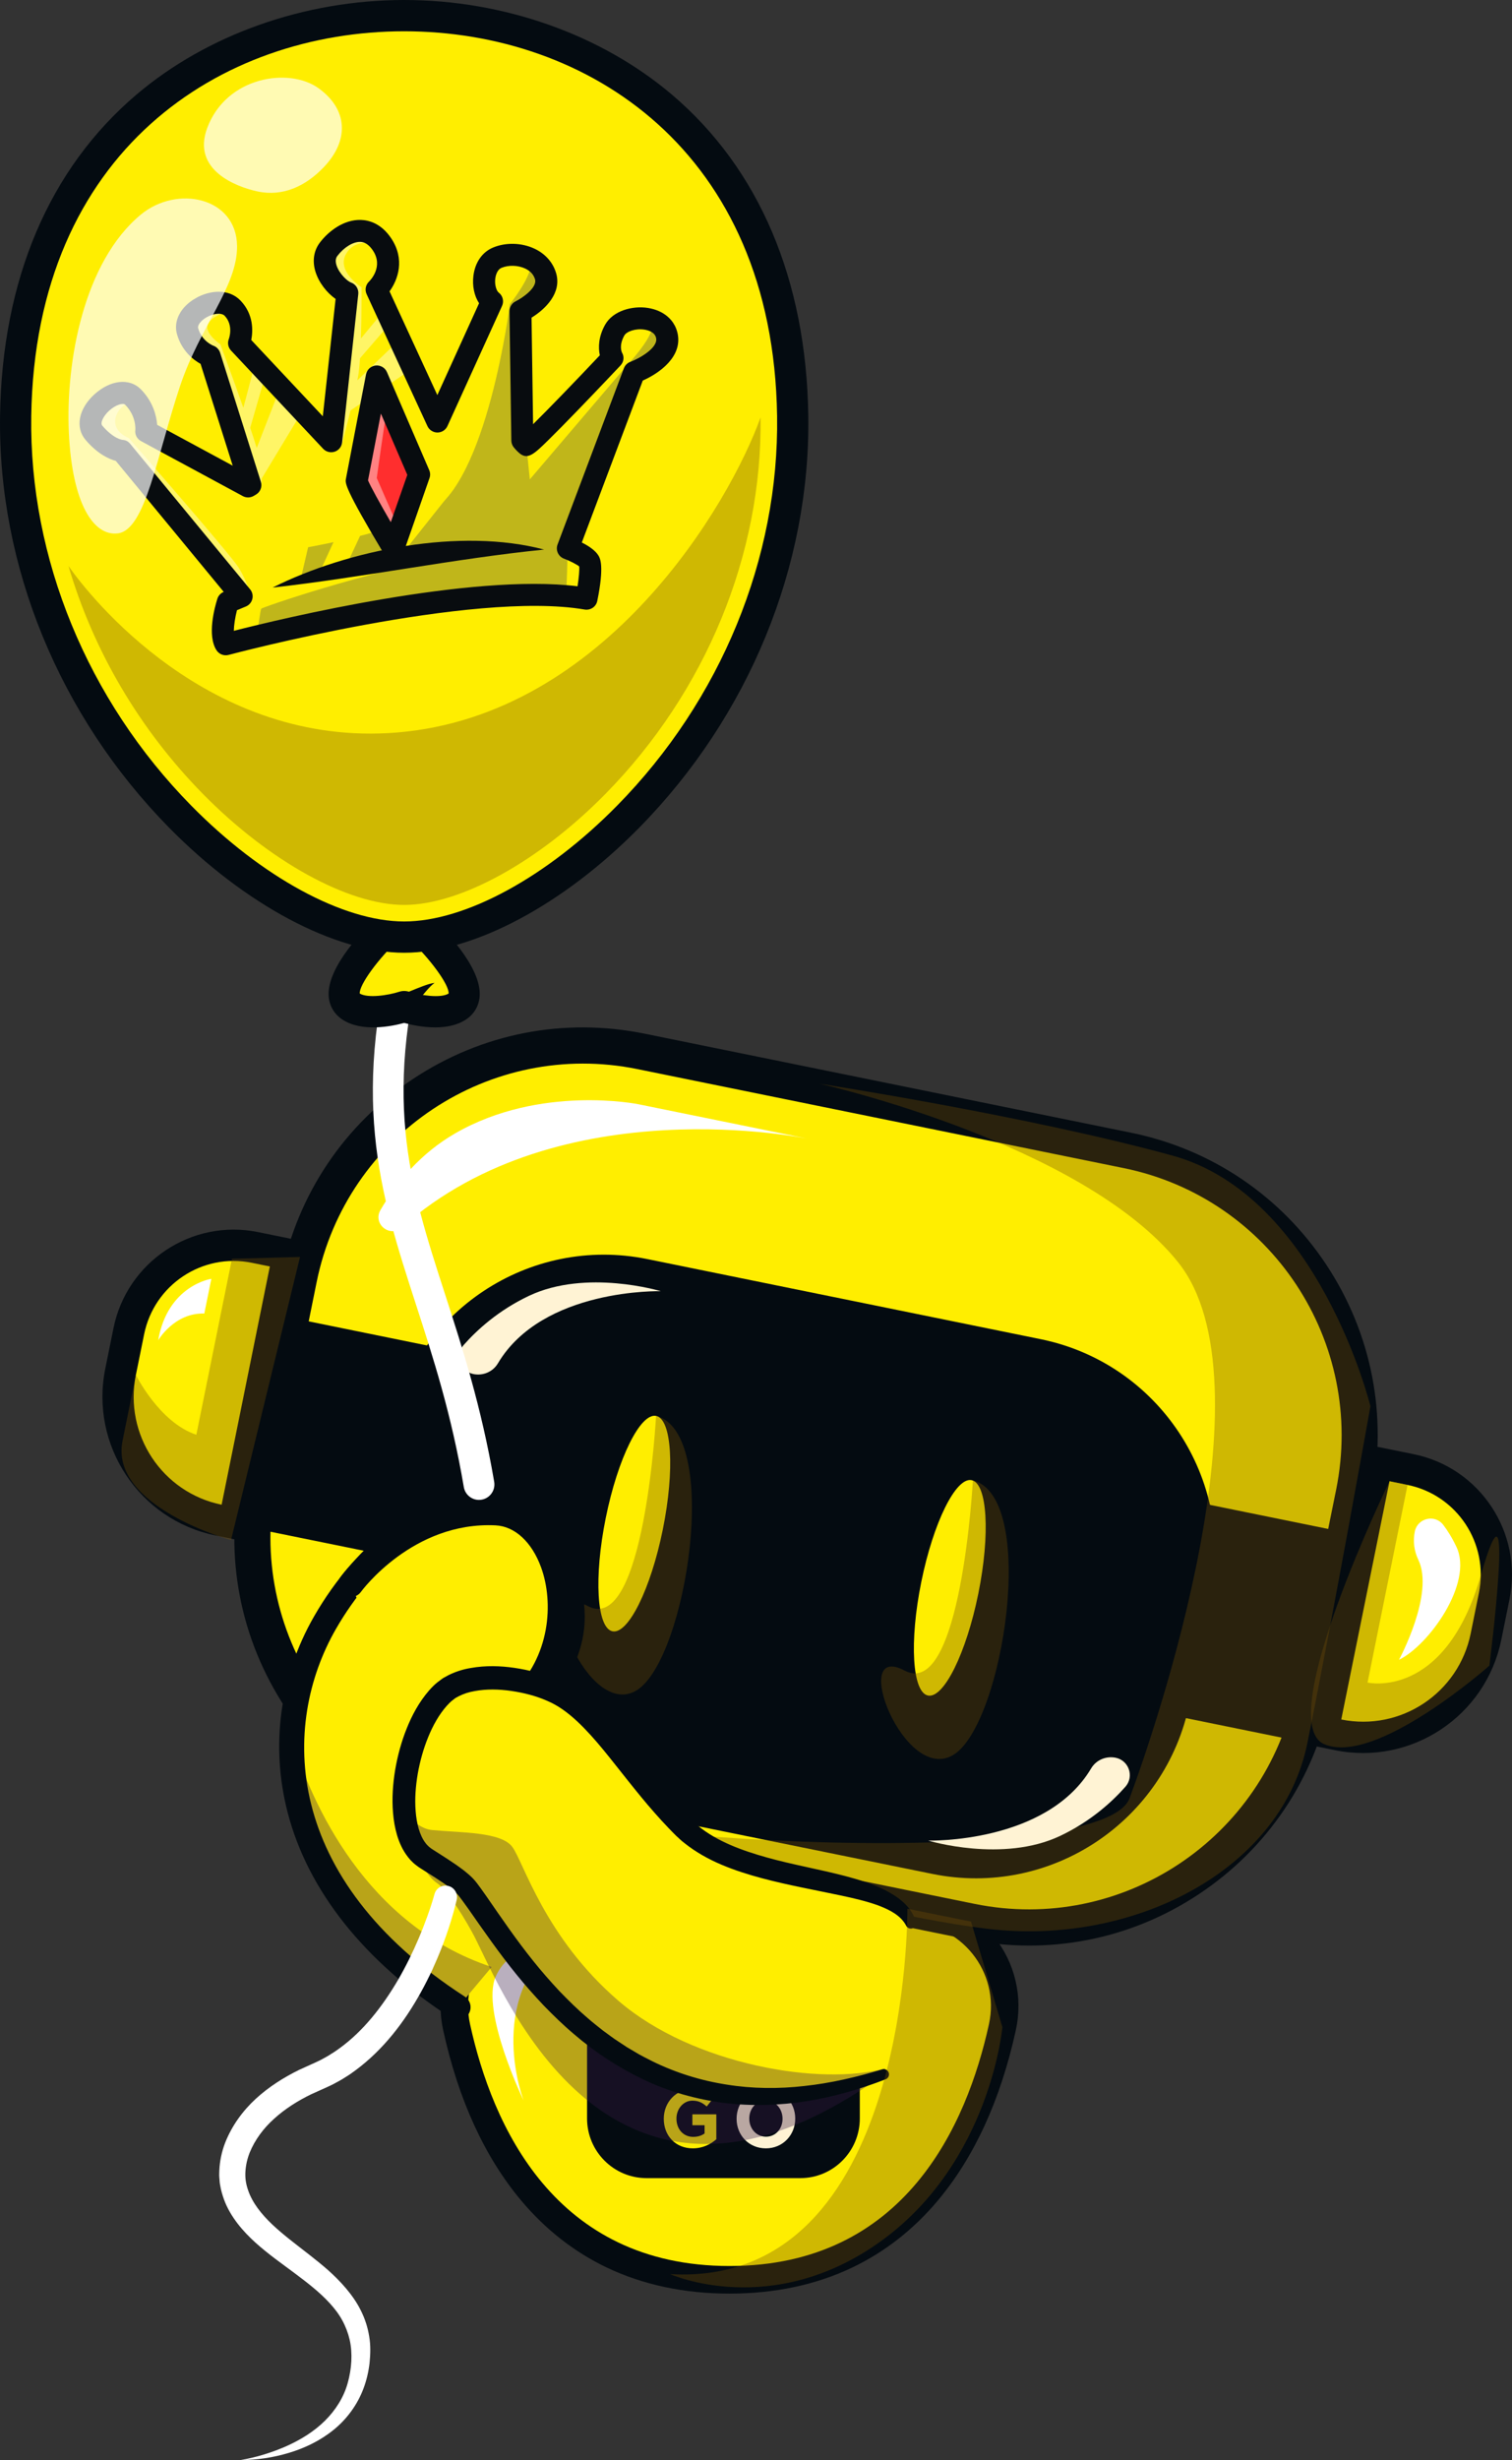 <svg width="265" height="431" viewBox="0 0 265 431" fill="none" xmlns="http://www.w3.org/2000/svg">
<rect x="0" y="0" width="265" height="431" fill="#333333" stroke="none"/>
<g clip-path="url(#clip0_2765_4131)">
<path d="M127.855 399.426C113.479 399.426 101.83 394.249 93.233 384.036C87.061 376.704 82.618 366.988 80.024 355.156C78.912 350.081 80.138 344.846 83.388 340.795C86.642 336.74 91.487 334.413 96.68 334.413H159.03C164.224 334.413 169.069 336.738 172.323 340.795C175.573 344.846 176.799 350.081 175.687 355.156C173.093 366.987 168.65 376.704 162.477 384.036C153.881 394.249 142.232 399.426 127.855 399.426Z" fill="#FFEE00"/>
<path d="M159.03 336.831C168.375 336.831 175.336 345.488 173.33 354.636C169.44 372.381 158.519 397.008 127.855 397.008C97.192 397.008 86.271 372.381 82.381 354.636C80.376 345.488 87.336 336.831 96.682 336.831H159.03ZM159.03 331.995H96.682C90.754 331.995 85.224 334.65 81.508 339.28C77.798 343.905 76.399 349.879 77.668 355.673C80.347 367.892 84.963 377.96 91.391 385.594C95.618 390.617 100.628 394.537 106.28 397.245C112.648 400.296 119.906 401.844 127.857 401.844C135.807 401.844 143.065 400.298 149.433 397.245C155.085 394.537 160.095 390.617 164.323 385.594C170.749 377.96 175.367 367.892 178.044 355.673C179.313 349.879 177.914 343.903 174.204 339.28C170.489 334.65 164.958 331.995 159.032 331.995H159.03Z" fill="#040B11"/>
<path d="M140.258 345.009H113.327C107.563 345.009 102.891 349.692 102.891 355.469V371.153C102.891 376.93 107.563 381.613 113.327 381.613H140.258C146.022 381.613 150.694 376.93 150.694 371.153V355.469C150.694 349.692 146.022 345.009 140.258 345.009Z" fill="#040B11"/>
<path d="M121.581 360.651H116.812V350.23H121.465C123.514 350.23 124.774 351.287 124.774 352.925V352.954C124.774 354.13 124.172 354.785 123.456 355.202C124.616 355.664 125.332 356.364 125.332 357.762V357.792C125.332 359.697 123.843 360.651 121.579 360.651H121.581ZM122.583 353.311C122.583 352.626 122.068 352.239 121.137 352.239H118.96V354.442H120.994C121.967 354.442 122.583 354.114 122.583 353.341V353.311ZM123.142 357.48C123.142 356.78 122.64 356.349 121.509 356.349H118.96V358.641H121.581C122.554 358.641 123.142 358.284 123.142 357.51V357.481V357.48Z" fill="#FFF3D4"/>
<path d="M127.341 363.069V347.812H139.728V354.687H139.084V356.192H139.8V363.069H127.341Z" fill="#FFEE00"/>
<path d="M137.315 350.23V352.269H131.944V354.382H136.67V356.422H131.944V358.611H137.387V360.649H129.754V350.229H137.315M142.14 345.393H124.929V365.485H142.212V353.774H142.14V345.393Z" fill="#040B11"/>
<path d="M121.42 378.812C117.148 378.812 113.926 375.55 113.926 371.225C113.926 366.9 117.212 363.582 121.407 363.582C123.584 363.582 125.247 364.192 126.801 365.563L128.526 367.086L127.784 368.016H127.964V375.893L127.144 376.615C125.513 378.052 123.535 378.81 121.422 378.81L121.42 378.812Z" fill="#FFEE00"/>
<path d="M121.406 366C123.146 366 124.195 366.487 125.203 367.378L123.863 369.058C123.118 368.412 122.455 368.038 121.335 368.038C119.788 368.038 118.559 369.459 118.559 371.168V371.198C118.559 373.036 119.775 374.384 121.487 374.384C122.26 374.384 122.952 374.184 123.489 373.781V372.346H121.349V370.436H125.548V374.8C124.553 375.676 123.187 376.394 121.419 376.394C118.407 376.394 116.337 374.197 116.337 371.225V371.196C116.337 368.339 118.477 365.998 121.406 365.998M121.406 361.162C115.857 361.162 111.512 365.569 111.512 371.196V371.225C111.512 376.928 115.771 381.23 121.419 381.23C124.126 381.23 126.656 380.263 128.734 378.434L130.375 376.99V368.642L131.845 366.799L128.395 363.752C126.397 361.987 124.176 361.165 121.407 361.165L121.406 361.162Z" fill="#040B11"/>
<path d="M134.224 376.394C131.24 376.394 129.099 374.083 129.099 371.225V371.196C129.099 368.338 131.268 365.998 134.251 365.998C137.235 365.998 139.376 368.309 139.376 371.167V371.196C139.376 374.053 137.207 376.394 134.224 376.394ZM137.152 371.196C137.152 369.474 135.936 368.037 134.224 368.037C132.511 368.037 131.323 369.444 131.323 371.167V371.196C131.323 372.918 132.539 374.355 134.251 374.355C135.964 374.355 137.152 372.948 137.152 371.225V371.196Z" fill="#FFF3D4"/>
<path d="M138.321 333.605H116.812V346.312H138.321V333.605Z" fill="#040B11"/>
<path d="M97.887 339.958C97.887 339.958 89.507 340.22 86.874 346.311C84.241 352.402 91.778 368.037 91.778 368.037C91.778 368.037 84.96 350.549 97.887 339.958Z" fill="white"/>
<path d="M45.266 259.247L52.403 224.022C57.989 196.456 84.852 178.62 112.355 184.219L197.565 201.564C225.068 207.162 242.862 234.088 237.276 261.655L230.139 296.881C224.553 324.447 197.69 342.283 170.187 336.684L84.977 319.339C57.474 313.741 39.68 286.815 45.266 259.248L45.266 259.247Z" fill="#FFEE00"/>
<path d="M196.93 204.649C222.741 209.903 239.417 235.133 234.176 261.004L227.041 296.231C221.801 322.101 196.627 338.817 170.816 333.563L85.606 316.222C59.795 310.97 43.118 285.738 48.359 259.868L55.494 224.641C60.734 198.77 85.908 182.055 111.719 187.309L196.93 204.649ZM198.186 198.442L112.976 181.102C98.838 178.225 84.429 181.039 72.402 189.024C60.375 197.009 52.172 209.212 49.3 223.382L42.165 258.608C39.295 272.778 42.101 287.22 50.069 299.275C58.035 311.331 70.21 319.553 84.347 322.431L169.558 339.772C183.695 342.648 198.105 339.835 210.132 331.85C222.159 323.865 230.362 311.662 233.234 297.492L240.369 262.265C243.238 248.095 240.433 233.651 232.465 221.598C224.497 209.543 212.324 201.32 198.186 198.442Z" fill="#040B11"/>
<path d="M68.389 250.521L64.624 269.103C60.422 289.843 73.789 310.07 94.481 314.282L163.407 328.313C184.099 332.525 204.28 319.126 208.482 298.386L212.247 279.805C216.45 259.065 203.082 238.837 182.39 234.625L113.464 220.595C92.772 216.383 72.591 229.781 68.389 250.521Z" fill="#040B11"/>
<path d="M116.17 267.956C118.281 257.537 117.754 248.635 114.993 248.073C112.232 247.511 108.283 255.501 106.172 265.921C104.061 276.34 104.587 285.242 107.348 285.804C110.109 286.366 114.059 278.375 116.17 267.956Z" fill="#FFEE00"/>
<path d="M171.464 279.21C173.575 268.791 173.048 259.889 170.287 259.327C167.526 258.765 163.577 266.756 161.466 277.175C159.354 287.594 159.881 296.496 162.642 297.058C165.403 297.62 169.353 289.629 171.464 279.21Z" fill="#FFEE00"/>
<path d="M45.696 229.795L38.258 266.503L74.881 273.958L82.319 237.25L45.696 229.795Z" fill="#040B11"/>
<path d="M199.971 261.194L192.533 297.902L229.156 305.357L236.594 268.649L199.971 261.194Z" fill="#040B11"/>
<path d="M38.294 266.318C26.418 263.902 18.718 252.251 21.129 240.348L22.572 233.23C24.629 223.076 34.543 216.493 44.674 218.555L50.523 219.745L40.978 266.866L38.294 266.32V266.318Z" fill="#FFF000"/>
<path d="M47.295 221.888L38.841 263.629C28.428 261.51 21.701 251.331 23.815 240.894L25.258 233.776C27.017 225.091 35.467 219.48 44.132 221.244L47.298 221.888M53.756 217.601L48.389 216.509L45.222 215.864C33.613 213.502 22.249 221.046 19.892 232.684L18.45 239.801C15.738 253.188 24.397 266.29 37.754 269.008L43.121 270.101L44.211 264.722L52.666 222.981L53.756 217.601Z" fill="#040B11"/>
<path d="M231.849 303.401L241.393 256.281L247.243 257.471C257.373 259.534 263.941 269.471 261.884 279.625L260.442 286.743C258.031 298.647 246.407 306.364 234.531 303.948L231.847 303.401H231.849Z" fill="#FFEE00"/>
<path d="M246.697 260.162C255.362 261.925 260.96 270.395 259.201 279.08L257.759 286.198C255.644 296.635 245.489 303.378 235.076 301.258L243.531 259.517L246.697 260.162ZM247.787 254.782L244.621 254.138L239.254 253.045L238.164 258.425L229.709 300.166L228.619 305.545L233.986 306.638C247.342 309.356 260.414 300.677 263.126 287.289L264.568 280.171C266.925 268.534 259.397 257.145 247.787 254.782Z" fill="#040B11"/>
<g style="mix-blend-mode:multiply" opacity="0.34">
<path d="M23.814 240.893C23.814 240.893 27.932 249.233 34.411 251.373L40.657 220.536L52.585 220.218L40.489 269.833C40.489 269.833 19.14 263.97 21.476 252.432L23.814 240.894V240.893Z" fill="#724E05"/>
</g>
<g style="mix-blend-mode:multiply" opacity="0.34">
<path d="M243.532 259.518L246.697 260.162L239.683 294.788C239.683 294.788 253.236 297.943 259.519 276.06C265.803 254.178 261.04 291.822 261.04 291.822C261.04 291.822 241.098 309.49 232.073 305.57C223.049 301.653 243.534 259.516 243.534 259.516L243.532 259.518Z" fill="#724E05"/>
</g>
<g style="mix-blend-mode:darken">
<g style="mix-blend-mode:multiply" opacity="0.34">
<path d="M114.989 248.059C114.989 248.059 112.91 286.633 103.03 281.391C93.153 276.15 103.036 301.647 111.687 296.081C120.339 290.516 126.445 251.039 114.988 248.059H114.989Z" fill="#724E05"/>
</g>
</g>
<g style="mix-blend-mode:darken">
<g style="mix-blend-mode:multiply" opacity="0.34">
<path d="M170.514 259.358C170.514 259.358 168.435 297.932 158.555 292.691C148.678 287.449 158.561 312.946 167.212 307.381C175.863 301.815 181.97 262.338 170.512 259.358H170.514Z" fill="#724E05"/>
</g>
</g>
<g style="mix-blend-mode:multiply" opacity="0.34">
<path d="M143.671 189.877C143.671 189.877 189.628 200.196 206.46 221.12C223.292 242.045 202.574 302.704 197.969 315.065C193.363 327.425 105.325 323.837 72.922 313.643C72.922 313.643 151.273 336.248 175.565 338.174C199.858 340.1 224.707 327.265 229.148 305.34C233.589 283.415 240.189 246.374 240.189 246.374C240.189 246.374 231.132 209.487 205.466 202.454C179.8 195.421 143.67 189.877 143.67 189.877H143.671Z" fill="#724E05"/>
</g>
<path d="M70.399 215.056C68.315 216.907 65.281 214.41 66.683 211.999C69.461 207.217 73.644 202.092 79.828 198.539C94.735 189.974 111.869 193.46 111.869 193.46L141.716 199.534C141.716 199.534 98.255 190.307 70.4 215.056H70.399Z" fill="white"/>
<path d="M37.041 224.051C37.041 224.051 29.4 225.157 27.724 234.821C27.724 234.821 30.54 229.966 35.809 230.133L37.041 224.051Z" fill="white"/>
<path d="M247.96 268.33C248.438 265.969 251.47 265.24 252.938 267.145C253.697 268.129 254.494 269.396 255.266 271.025C258.266 277.359 250.405 288.281 245.194 290.797C245.194 290.797 251.467 279.233 248.574 273.258C247.833 271.728 247.624 269.995 247.961 268.329L247.96 268.33Z" fill="white"/>
<path d="M82.97 240.736C80.642 240.263 79.685 237.439 81.258 235.655C83.605 232.997 87.355 229.574 92.694 227.04C102.766 222.261 115.809 226.219 115.809 226.219C115.809 226.219 95.103 225.655 87.257 238.876C86.382 240.349 84.646 241.077 82.968 240.736H82.97Z" fill="#FFF3D4"/>
<path d="M195.533 307.958C197.86 308.431 198.817 311.254 197.244 313.038C194.897 315.697 191.148 319.119 185.808 321.653C175.736 326.432 162.693 322.475 162.693 322.475C162.693 322.475 183.399 323.039 191.245 309.818C192.121 308.344 193.857 307.616 195.534 307.958H195.533Z" fill="#FFF3D4"/>
<path d="M100.861 327.084L86.171 344.618L80.262 351.674C58.455 337.572 50.701 320.164 51.166 304.744C51.387 297.278 53.529 290.275 56.936 284.337C67.986 265.052 88.236 255.604 96.861 271.435C106.154 288.499 93.873 296.708 90.34 301.994C85.37 309.422 87.788 322.855 100.859 327.084H100.861Z" fill="#FFEE00"/>
<g opacity="0.35">
<path d="M86.172 344.618L80.263 351.674C58.456 337.572 50.703 320.163 51.167 304.744C54.657 315.909 64.061 337.301 86.172 344.618Z" fill="#371A45"/>
</g>
<path d="M80.262 353.889C79.851 353.889 79.436 353.774 79.067 353.534C63.873 343.71 53.964 331.264 50.412 317.543C47.392 305.873 49.028 293.688 55.022 283.234C62.584 270.043 74.367 261.227 84.403 261.227C84.466 261.227 84.526 261.227 84.588 261.227C90.663 261.292 95.578 264.456 98.802 270.373C107.215 285.817 99.252 294.937 94.493 300.385C93.538 301.478 92.714 302.421 92.177 303.225C90.008 306.467 89.548 311.04 90.975 315.162C92.583 319.805 96.334 323.289 101.539 324.972C102.7 325.347 103.337 326.594 102.963 327.759C102.589 328.922 101.344 329.562 100.183 329.185C93.628 327.066 88.876 322.6 86.802 316.613C84.93 311.206 85.584 305.132 88.507 300.759C89.203 299.719 90.159 298.625 91.168 297.468C95.681 292.301 101.86 285.225 94.925 272.494C92.478 268.003 88.985 265.701 84.542 265.653C76.128 265.557 65.584 273.696 58.854 285.436C49.255 302.183 49.416 329.089 81.463 349.811C82.487 350.473 82.782 351.844 82.122 352.871C81.7 353.527 80.99 353.884 80.263 353.884L80.262 353.889Z" fill="#040B11"/>
<path d="M93.611 332.056L98.748 316.703C97.358 322.119 95.596 327.251 93.611 332.056Z" fill="white"/>
<path d="M61.466 277.604C61.466 277.604 71.011 264.25 86.967 265.033C98.254 265.588 103.399 286.84 91.192 298.258C85.452 303.625 80.278 305.233 78.75 316.76" fill="#FFEE00"/>
<path d="M78.753 318.974C78.656 318.974 78.557 318.968 78.459 318.955C77.249 318.794 76.4 317.681 76.561 316.468C77.894 306.421 82.019 303.045 86.386 299.47C87.46 298.591 88.571 297.682 89.686 296.639C96.444 290.318 97.088 280.78 94.829 274.593C93.209 270.158 90.231 267.41 86.861 267.245C72.338 266.534 63.35 278.772 63.261 278.897C62.546 279.886 61.167 280.113 60.179 279.399C59.19 278.686 58.962 277.306 59.672 276.315C60.092 275.731 70.121 261.978 87.079 262.823C92.281 263.078 96.728 266.911 98.979 273.072C101.815 280.839 100.973 292.138 92.701 299.877C91.48 301.021 90.311 301.978 89.181 302.9C85.037 306.292 82.043 308.743 80.942 317.053C80.794 318.166 79.846 318.974 78.754 318.974H78.753Z" fill="#040B11"/>
<g opacity="0.35">
<path d="M156.958 341.624L154.928 363.426C106.759 398.197 88.031 348.591 83.026 339.052C81.995 337.087 78.616 331.243 76.53 329.871C74.271 328.381 72.05 323.257 71.801 319.532C71.801 319.532 73.206 306.062 77.779 302.01C82.468 297.859 93.109 299.431 98.42 302.514C105.764 306.775 110.944 316.833 119.709 325.656C130.472 336.482 153.618 332.498 156.959 341.624H156.958Z" fill="#371A45"/>
</g>
<path d="M159.667 337.058L155.117 362.369L154.93 363.426C109.527 379.51 89.989 341.341 81.916 330.931C80.557 329.177 76.577 326.874 74.489 325.502C72.23 324.012 71.087 320.885 70.838 317.161V317.155C70.352 309.954 73.207 300.528 77.779 296.476C82.468 292.326 93.109 293.897 98.42 296.98C105.764 301.242 110.944 311.3 119.709 320.122C130.472 330.949 156.327 327.932 159.667 337.059V337.058Z" fill="#FFEE00"/>
<g opacity="0.35">
<path d="M155.117 362.369L154.93 363.426C109.527 379.51 89.989 341.342 81.916 330.931C80.557 329.177 76.577 326.874 74.489 325.502C72.23 324.013 71.087 320.886 70.838 317.161C72.102 318.916 73.749 320.432 75.736 320.626C80.756 321.114 87.769 320.919 89.768 323.554C91.767 326.195 95.433 339.417 108.434 350.582C121.554 361.846 144.091 365.509 155.118 362.372L155.117 362.369Z" fill="#371A45"/>
</g>
<path d="M158.812 337.374C157.889 335.6 155.957 334.61 153.923 333.835C151.851 333.09 149.618 332.568 147.352 332.09C142.815 331.124 138.132 330.298 133.463 329.049C131.129 328.422 128.794 327.687 126.506 326.722C124.221 325.758 121.979 324.526 119.951 322.905C119.429 322.521 118.969 322.047 118.483 321.612C118.027 321.171 117.629 320.74 117.2 320.304C116.355 319.434 115.547 318.535 114.748 317.631C113.148 315.825 111.644 313.959 110.16 312.104C107.186 308.41 104.395 304.611 101.151 301.575C99.526 300.063 97.805 298.785 95.885 297.982C93.94 297.119 91.77 296.572 89.611 296.257C87.448 295.942 85.24 295.902 83.216 296.276C82.198 296.443 81.251 296.756 80.427 297.171L79.826 297.497C79.657 297.632 79.486 297.764 79.312 297.891C78.966 298.152 78.603 298.527 78.273 298.894C76.937 300.41 75.858 302.336 75.036 304.372C74.202 306.409 73.606 308.574 73.217 310.762C72.844 312.95 72.677 315.182 72.849 317.325C73.01 319.444 73.536 321.566 74.595 322.923C74.724 323.091 74.855 323.255 75.006 323.385C75.141 323.539 75.299 323.651 75.451 323.766L75.564 323.857L75.741 323.973L76.1 324.206L76.837 324.677C77.833 325.311 78.849 325.957 79.863 326.66C80.88 327.379 81.885 328.082 82.917 329.135C83.504 329.758 83.792 330.225 84.175 330.72L85.225 332.195C87.936 336.119 90.552 339.956 93.467 343.575C94.913 345.388 96.442 347.122 98.013 348.811C99.612 350.467 101.251 352.087 102.997 353.572C103.856 354.332 104.766 355.027 105.658 355.743C106.588 356.402 107.481 357.124 108.45 357.726L109.876 358.67L111.347 359.538C112.316 360.141 113.348 360.62 114.356 361.149C118.439 363.152 122.819 364.517 127.321 365.217C131.821 365.951 136.445 365.995 141.023 365.465C145.612 364.97 150.15 363.909 154.623 362.562L154.636 362.558C155.12 362.413 155.628 362.686 155.774 363.171C155.912 363.631 155.669 364.116 155.231 364.289C150.783 366.027 146.146 367.363 141.38 368.133C136.613 368.876 131.714 369.03 126.866 368.433C122.032 367.796 117.245 366.475 112.828 364.358C108.408 362.257 104.28 359.56 100.599 356.384C98.737 354.819 97.001 353.123 95.311 351.39C93.652 349.63 92.046 347.824 90.534 345.952C87.495 342.225 84.759 338.258 82.075 334.421L81.061 333.015C80.722 332.576 80.355 332.05 80.12 331.824C79.499 331.186 78.571 330.505 77.655 329.875C76.724 329.236 75.743 328.621 74.746 327.993L73.987 327.514L73.603 327.267L73.409 327.141L73.169 326.965C72.846 326.731 72.53 326.487 72.264 326.206C71.974 325.94 71.728 325.65 71.496 325.351C70.561 324.156 69.986 322.838 69.595 321.541C69.206 320.239 68.997 318.939 68.888 317.653C68.668 315.078 68.854 312.555 69.259 310.082C69.682 307.613 70.334 305.188 71.277 302.842C72.216 300.498 73.435 298.212 75.21 296.163C75.666 295.652 76.125 295.166 76.712 294.707L77.612 294.035L78.564 293.509C79.847 292.866 81.176 292.458 82.484 292.241C85.11 291.772 87.682 291.853 90.183 292.216C92.686 292.592 95.135 293.21 97.511 294.263C99.953 295.302 102.07 296.907 103.891 298.612C107.542 302.067 110.349 305.951 113.263 309.634C114.716 311.481 116.164 313.309 117.683 315.053C118.443 315.926 119.207 316.792 120.001 317.622C120.397 318.031 120.797 318.47 121.187 318.854C121.582 319.205 121.935 319.592 122.368 319.91C125.682 322.618 130.025 324.214 134.438 325.443C138.88 326.685 143.509 327.482 148.157 328.69C150.477 329.304 152.82 330.024 155.092 331.138C156.22 331.716 157.339 332.387 158.333 333.296C159.326 334.187 160.175 335.391 160.525 336.741C160.652 337.233 160.357 337.734 159.867 337.862C159.445 337.971 159.017 337.768 158.824 337.397L158.811 337.372L158.812 337.374Z" fill="#040B11"/>
<g style="mix-blend-mode:multiply" opacity="0.34">
<path d="M159.03 334.414C159.03 334.414 159.761 400.842 117.461 398.432C117.461 398.432 135.29 406.46 154.433 392.629C173.576 378.797 175.686 355.156 175.686 355.156L170.186 336.667L159.03 334.413V334.414Z" fill="#724E05"/>
</g>
<path d="M83.948 262.787C82.655 262.787 81.512 261.854 81.289 260.533C79.112 247.723 75.931 237.899 72.853 228.397C66.509 208.806 61.029 191.886 70.257 160.189C70.675 158.754 72.174 157.929 73.606 158.348C75.038 158.767 75.86 160.269 75.442 161.705C66.681 191.799 71.673 207.211 77.991 226.724C80.981 235.958 84.371 246.424 86.614 259.622C86.863 261.097 85.876 262.495 84.404 262.746C84.251 262.772 84.097 262.785 83.947 262.785L83.948 262.787Z" fill="white"/>
<path d="M80.047 332.83C79.699 334.334 79.309 335.689 78.871 337.089C78.435 338.477 77.95 339.845 77.423 341.2C76.894 342.555 76.324 343.895 75.718 345.22C75.095 346.54 74.435 347.845 73.724 349.126C70.884 354.233 67.219 359.084 62.298 362.728L61.368 363.397C61.053 363.614 60.722 363.81 60.4 364.015C59.761 364.437 59.07 364.786 58.393 365.152C57.72 365.505 56.973 365.814 56.314 366.12L54.508 366.934C52.145 368.087 49.934 369.491 48.057 371.195C46.169 372.879 44.673 374.915 43.77 377.119C43.327 378.223 43.078 379.373 43.011 380.496C42.947 381.643 43.103 382.644 43.495 383.77C44.247 385.958 45.824 387.937 47.729 389.744C49.647 391.556 51.875 393.208 54.118 394.961C55.24 395.84 56.371 396.745 57.48 397.714C58.579 398.697 59.648 399.756 60.638 400.923C61.621 402.092 62.536 403.368 63.237 404.793C63.949 406.207 64.452 407.745 64.701 409.311C64.976 410.88 64.927 412.457 64.773 413.983C64.601 415.503 64.251 417.007 63.714 418.447C62.643 421.334 60.749 423.887 58.418 425.753C56.088 427.635 53.402 428.913 50.646 429.741C47.89 430.572 45.042 431.003 42.215 430.999C44.997 430.52 47.686 429.675 50.212 428.566C52.725 427.435 55.078 425.98 56.96 424.108C58.836 422.239 60.258 419.995 60.94 417.508C61.63 415.042 61.826 412.351 61.289 409.95C61.008 408.746 60.572 407.597 59.979 406.512C59.391 405.425 58.611 404.421 57.742 403.472C55.995 401.572 53.847 399.916 51.622 398.252C49.391 396.588 47.034 394.943 44.8 392.937C43.686 391.928 42.605 390.825 41.638 389.567C40.676 388.31 39.81 386.894 39.246 385.322C38.974 384.534 38.727 383.751 38.588 382.865C38.489 382.433 38.489 382.006 38.446 381.576C38.398 381.144 38.426 380.722 38.438 380.297C38.512 378.607 38.864 376.965 39.45 375.442C40.638 372.405 42.574 369.784 44.854 367.69C47.148 365.596 49.743 363.96 52.434 362.64L54.477 361.714C55.093 361.424 55.651 361.196 56.225 360.896C56.783 360.587 57.356 360.306 57.889 359.947C58.158 359.772 58.436 359.611 58.703 359.433L59.492 358.875C63.693 355.839 67.039 351.528 69.77 346.872C71.124 344.527 72.332 342.079 73.401 339.564C73.935 338.306 74.426 337.029 74.895 335.744C75.354 334.473 75.798 333.13 76.137 331.898L76.153 331.838C76.448 330.766 77.557 330.138 78.627 330.435C79.667 330.724 80.288 331.787 80.049 332.831" fill="white"/>
<path d="M73.415 162.365C73.415 162.365 84.982 173.118 80.186 176.323C77.088 178.394 70.837 176.359 70.837 176.359C70.837 176.359 64.588 178.392 61.488 176.323C56.693 173.118 68.26 162.365 68.26 162.365" fill="#FFEE00"/>
<path d="M76.265 180.002C74.087 180.002 72.029 179.545 70.837 179.217C68.616 179.826 63.394 180.888 59.971 178.603C58.58 177.673 57.742 176.247 57.609 174.584C57.191 169.354 64.232 162.373 66.401 160.356C67.507 159.326 69.237 159.392 70.263 160.501C70.524 160.783 70.716 161.107 70.837 161.45C70.958 161.109 71.148 160.785 71.41 160.502C72.437 159.392 74.166 159.328 75.273 160.356C77.442 162.371 84.482 169.354 84.064 174.584C83.931 176.247 83.092 177.673 81.701 178.603C80.117 179.662 78.146 180.002 76.265 180.002ZM70.838 173.621C71.123 173.621 71.408 173.665 71.682 173.754C73.678 174.395 77.245 174.931 78.625 174.072C78.744 172.56 75.38 167.931 71.556 164.375C71.22 164.063 70.98 163.685 70.837 163.281C70.695 163.685 70.456 164.061 70.12 164.373C66.3 167.932 62.938 172.557 63.049 174.067C64.472 174.924 68.008 174.391 69.998 173.751C70.272 173.663 70.555 173.619 70.838 173.619V173.621Z" fill="#040B11"/>
<path d="M76.164 172.2C75.612 172.604 75.168 173.1 74.722 173.606C74.281 174.112 73.853 174.638 73.423 175.167C72.564 176.227 71.709 177.308 70.742 178.383L68.452 175.012C69.678 174.584 70.939 174.052 72.212 173.528C72.85 173.266 73.495 173.004 74.151 172.762C74.804 172.525 75.481 172.289 76.164 172.2Z" fill="#040B11"/>
<path d="M70.837 2.74C101.226 2.74 138.18 21.856 138.931 72.85C139.712 125.945 95.41 164.184 70.837 164.184C46.264 164.184 1.963 125.946 2.745 72.85C3.494 21.856 40.448 2.74 70.837 2.74Z" fill="#FFEE00"/>
<g style="mix-blend-mode:multiply" opacity="0.34">
<path d="M133.302 73.132C133.602 97.176 123.698 121.204 106.109 139.096C94.494 150.911 80.65 158.544 70.837 158.544C61.023 158.544 47.178 150.911 35.563 139.096C24.395 127.735 16.325 113.902 12.002 99.161C15.657 104.436 36.609 131.049 69.596 128.335C106.165 125.327 127.896 88.206 133.302 73.13" fill="#724E05"/>
</g>
<g clip-path="url(#clip1_2765_4131)">
<path d="M21.378 78.077C21.632 78.093 21.883 78.213 22.044 78.409L43.061 103.901C43.246 104.124 43.314 104.422 43.244 104.701C43.175 104.981 42.974 105.214 42.709 105.324L40.689 106.164C40.202 107.858 39.742 110.401 40.093 111.797C46.032 110.247 82.707 101 102.066 103.852C102.495 101.479 102.674 99.266 102.455 98.789C102.168 98.301 100.54 97.431 99.206 96.932C98.978 96.848 98.793 96.676 98.693 96.455C98.593 96.234 98.583 95.981 98.668 95.755L110.296 64.879C110.389 64.632 110.587 64.436 110.835 64.345C110.892 64.323 116.63 62.113 115.987 59.023C115.632 57.322 113.86 56.868 113.115 56.752C111.2 56.455 109.19 57.129 108.54 58.283C107.235 60.604 108.091 62.204 108.128 62.271C108.321 62.619 108.272 63.06 108 63.35C92.74 79.554 92.491 79.33 91.657 78.601C91.182 78.184 90.859 77.77 90.822 77.725C90.702 77.568 90.635 77.377 90.633 77.18L90.309 54.536C90.306 54.183 90.508 53.856 90.822 53.704C90.867 53.682 95.53 51.321 94.744 48.65C94.335 47.267 93.292 46.524 92.49 46.142C90.965 45.42 89.007 45.363 87.504 45.995C86.21 46.543 85.88 48.04 85.802 48.66C85.624 50.063 86.041 51.498 86.794 52.069C87.134 52.326 87.25 52.786 87.074 53.173L77.504 74.229C77.355 74.556 77.031 74.762 76.674 74.765C76.316 74.764 75.99 74.558 75.841 74.233L65.183 51.116C65.019 50.761 65.099 50.343 65.382 50.075C65.513 49.949 68.595 46.901 66.211 43.332C65.366 42.067 64.345 41.409 63.179 41.371C61.252 41.309 59.369 42.864 58.34 44.214C57.819 44.901 57.705 45.747 58.002 46.732C58.542 48.517 60.247 50.128 61.184 50.452C61.587 50.593 61.839 50.992 61.792 51.416L58.958 77.414C58.92 77.768 58.676 78.069 58.338 78.18C58 78.293 57.626 78.198 57.381 77.937L41.239 60.732C40.997 60.473 40.927 60.099 41.055 59.77C41.1 59.652 42.173 56.793 40.114 54.63C39.132 53.599 37.168 53.883 35.734 54.695C34.512 55.379 33.43 56.605 33.756 57.767C34.559 60.621 37.019 61.507 37.044 61.517C37.316 61.611 37.529 61.83 37.616 62.104L44.762 84.716C44.891 85.123 44.721 85.564 44.355 85.779L43.949 86.016C43.672 86.178 43.332 86.183 43.051 86.033L25.201 76.39C24.869 76.21 24.68 75.845 24.728 75.471C24.742 75.36 25.032 72.604 22.67 70.2C21.714 69.227 19.782 69.992 18.449 71.211C17.173 72.376 16.229 74.134 17.169 75.236C19.466 77.929 21.364 78.077 21.384 78.079L21.378 78.077ZM59.3 99.212C63.208 98.178 67.174 97.368 71.166 96.705C75.171 96.106 79.204 95.668 83.258 95.527C87.311 95.427 91.387 95.593 95.372 96.289C91.326 96.353 87.337 96.587 83.353 96.95C79.373 97.376 75.408 97.886 71.455 98.509C67.501 99.129 63.561 99.855 59.619 100.597L47.779 102.945C51.525 101.425 55.396 100.241 59.302 99.211L59.3 99.212Z" fill="#FFEE00"/>
<g opacity="0.25">
<path d="M89.366 53.285C89.366 53.285 85.358 84.96 75.082 89.819C64.806 94.676 47.529 96.937 47.529 96.937C47.529 96.937 51.582 100.167 52.914 101.085C55.024 100.397 57.157 99.777 59.302 99.211C63.21 98.177 67.175 97.367 71.168 96.704C75.172 96.105 79.206 95.667 83.26 95.526C87.313 95.426 91.388 95.592 95.374 96.288C91.327 96.353 87.338 96.586 83.354 96.95C82.19 97.074 81.028 97.222 79.868 97.363C63.492 100.31 45.927 106.423 45.785 106.643C45.674 106.813 45.3 109.38 45.135 110.538C56.689 107.752 82.716 102.134 99.263 103.541C99.34 101.892 99.436 98.764 99.473 97.038C99.384 97.002 99.294 96.964 99.206 96.932C98.978 96.848 98.793 96.676 98.693 96.455C98.593 96.234 98.583 95.981 98.668 95.755L110.296 64.879C110.389 64.632 110.587 64.436 110.835 64.345C110.892 64.323 116.63 62.113 115.987 59.023C115.765 57.96 114.99 57.384 114.258 57.073C114.593 59.093 109.614 64.328 109.614 64.328L92.86 83.988L92.33 78.829C92.012 78.904 91.85 78.767 91.659 78.6C91.183 78.183 90.86 77.769 90.823 77.724C90.704 77.567 90.637 77.376 90.634 77.18L90.311 54.536C90.307 54.182 90.51 53.855 90.824 53.703C90.868 53.681 95.532 51.32 94.745 48.649C94.426 47.566 93.717 46.878 93.039 46.448C92.876 48.909 89.37 53.287 89.37 53.287L89.366 53.285Z" fill="#021168"/>
</g>
<g opacity="0.4">
<path d="M41.807 99.418C40.272 96.985 22.57 76.747 22.57 76.747C22.57 76.747 19.702 75.71 20.249 73.237C20.612 71.592 21.966 70.788 22.795 70.341C22.751 70.293 22.712 70.246 22.665 70.198C21.71 69.226 19.777 69.991 18.445 71.21C17.168 72.375 16.224 74.132 17.165 75.234C19.462 77.927 21.36 78.075 21.379 78.078C21.633 78.094 21.884 78.215 22.045 78.41L43.062 103.902C43.074 103.915 43.074 103.933 43.084 103.947C43.6 104.23 43.994 104.443 43.994 104.443C43.905 104.291 43.342 101.853 41.808 99.418L41.807 99.418Z" fill="white"/>
</g>
<path d="M69.862 97.84L79.644 85.518L71.239 89.273L65.552 98.749L60.633 99.209L64.591 90.702L59.456 92.788L55.632 101.113L52.674 101.564L54.436 94.02C54.436 94.02 48.692 94.72 47.776 95.257C46.86 95.793 46.465 97.562 46.73 98.535C46.994 99.507 47.21 99.176 47.582 99.984C47.954 100.792 49.054 101.787 49.538 101.914C50.023 102.041 69.865 97.841 69.865 97.841L69.862 97.84Z" fill="#FFEE00"/>
<g opacity="0.4">
<path d="M60.647 44.492C62.001 42.085 64.677 42.488 65.758 42.767C65.007 41.886 64.145 41.399 63.174 41.368C61.247 41.306 59.363 42.861 58.335 44.211C57.813 44.898 57.7 45.744 57.997 46.729C58.537 48.514 60.241 50.125 61.178 50.449C61.581 50.591 61.833 50.989 61.787 51.413L60.44 63.77C59.831 65.013 59.162 66.292 58.91 66.442C58.407 66.741 59.257 73.385 59.257 73.385L59.4 73.287L59.205 75.082C59.48 76.538 59.858 78.127 59.858 78.127C59.858 78.127 60.648 75.132 61.431 71.915L71.356 65.201L69.865 59.663L62.63 66.638C62.677 66.404 62.721 66.176 62.759 65.967C62.902 65.187 63.012 64.061 63.094 62.77L68.596 56.411L67.784 53.827L63.258 59.301C63.398 54.922 63.363 50.335 63.363 50.335C63.363 50.335 58.925 47.55 60.645 44.493L60.647 44.492Z" fill="white"/>
</g>
<g opacity="0.4">
<path d="M49.044 68.088L44.995 78.488C44.68 77.453 44.288 76.244 43.853 74.947L46.532 65.664L44.712 63.654L42.65 71.445C40.724 65.945 38.613 60.321 38.613 60.321C38.613 60.321 35.618 58.282 36.482 56.7C37.146 55.485 39.101 54.781 39.977 54.518C38.96 53.633 37.107 53.913 35.732 54.692C34.51 55.376 33.428 56.602 33.754 57.764C34.557 60.617 37.017 61.504 37.042 61.513C37.315 61.608 37.527 61.827 37.614 62.101L42.186 76.569C42.147 77.661 42.074 78.633 41.941 78.826C41.609 79.308 45.166 84.99 45.166 84.99L45.271 84.817L45.692 85.348C45.692 85.348 45.86 84.942 45.878 83.811L52.72 72.497L49.047 68.086L49.044 68.088Z" fill="white"/>
</g>
<path d="M66.047 65.952C66.047 65.952 62.673 83.388 62.526 84.231C62.378 85.073 68.943 96.051 68.943 96.051L73.455 83.126L66.048 65.954L66.047 65.952Z" fill="#FF2E2E"/>
<path d="M103.771 106.556C103.393 106.778 102.937 106.872 102.471 106.792C82.731 103.401 40.493 114.628 40.069 114.741C39.263 114.957 38.41 114.631 37.953 113.935C36.255 111.346 37.634 106.368 38.097 104.904C38.268 104.364 38.671 103.925 39.193 103.709L39.214 103.7L20.292 80.747C19.133 80.44 17.126 79.564 15 77.075C13.144 74.899 13.772 71.624 16.524 69.113C19.331 66.55 22.692 66.176 24.692 68.212C26.871 70.432 27.43 72.922 27.549 74.436L40.787 81.588L35.151 63.749C33.921 63.063 31.852 61.508 31.014 58.534C30.371 56.246 31.624 53.808 34.209 52.293C34.246 52.271 34.283 52.249 34.32 52.228C36.718 50.867 40.074 50.478 42.167 52.675C44.459 55.083 44.348 57.959 44.037 59.57L56.577 72.937L58.819 52.376C57.359 51.35 55.886 49.574 55.273 47.551C54.713 45.701 54.995 43.904 56.067 42.494C57.573 40.517 60.25 38.438 63.255 38.533C64.725 38.579 66.84 39.176 68.566 41.758C71.021 45.432 69.758 48.994 68.272 51.047L76.649 69.221L83.964 53.128C83.126 51.849 82.748 50.102 82.975 48.304C83.269 45.965 84.517 44.174 86.392 43.381C88.642 42.434 91.443 42.51 93.703 43.581C95.581 44.469 96.916 45.987 97.466 47.854C98.484 51.309 95.615 54.148 93.162 55.654L93.43 74.327C96.084 71.715 100.737 66.896 105.128 62.248C104.834 60.892 104.886 58.972 106.055 56.894C107.45 54.412 110.877 53.535 113.543 53.95C116.317 54.381 118.269 56.063 118.766 58.451C119.603 62.469 115.645 65.354 112.656 66.674L101.971 95.049C103.103 95.617 104.346 96.414 104.908 97.369C105.163 97.803 105.941 99.125 104.682 105.285C104.568 105.841 104.224 106.293 103.769 106.559L103.771 106.556ZM40.986 110.521C49.38 108.38 82.467 100.405 101.225 102.717C101.46 101.196 101.582 99.816 101.516 99.243C101.149 98.924 99.914 98.277 98.852 97.88C98.372 97.701 97.982 97.339 97.77 96.873C97.557 96.407 97.538 95.876 97.719 95.397L109.346 64.521C109.543 63.997 109.956 63.586 110.484 63.394C112.047 62.812 115.354 60.958 114.993 59.227C114.776 58.183 113.624 57.855 112.958 57.752C111.355 57.502 109.807 58.093 109.423 58.779C108.438 60.533 108.961 61.671 109.022 61.796C109.456 62.534 109.324 63.419 108.739 64.042C108.702 64.081 105.023 67.984 101.342 71.792C99.172 74.036 97.423 75.811 96.144 77.066C93.629 79.536 92.481 80.66 90.99 79.361C90.451 78.891 90.085 78.427 90.018 78.339C89.764 78.009 89.624 77.605 89.618 77.19L89.294 54.546C89.283 53.798 89.721 53.108 90.377 52.789C91.619 52.18 94.191 50.364 93.769 48.932C93.528 48.109 92.952 47.478 92.055 47.054C90.799 46.459 89.129 46.407 87.897 46.926C87.063 47.276 86.849 48.438 86.805 48.785C86.653 49.989 87.055 50.996 87.404 51.262C88.121 51.806 88.365 52.775 87.992 53.592L78.421 74.649C78.109 75.334 77.424 75.777 76.67 75.778C75.916 75.779 75.229 75.34 74.914 74.656L64.256 51.539C63.911 50.79 64.079 49.908 64.674 49.341C64.932 49.087 67.23 46.691 65.359 43.893C64.376 42.421 63.446 42.392 63.14 42.381C61.889 42.342 60.282 43.325 59.141 44.825C58.937 45.093 58.698 45.551 58.965 46.438C59.415 47.921 60.886 49.278 61.507 49.493C62.357 49.79 62.889 50.631 62.793 51.523L59.958 77.521C59.878 78.269 59.365 78.903 58.653 79.137C57.939 79.375 57.15 79.174 56.634 78.625L40.494 61.419C39.983 60.875 39.833 60.086 40.108 59.393C40.138 59.312 40.975 57.005 39.374 55.324C38.842 54.766 37.46 54.875 36.229 55.575C35.233 56.132 34.582 56.976 34.727 57.493C35.379 59.806 37.353 60.552 37.372 60.559C37.947 60.76 38.395 61.22 38.577 61.8L45.722 84.413C45.992 85.268 45.636 86.198 44.86 86.652L44.454 86.89C43.872 87.231 43.154 87.242 42.561 86.921L24.712 77.279C24.01 76.9 23.615 76.13 23.715 75.341C23.722 75.265 23.935 72.942 21.936 70.907C21.573 70.537 20.264 70.917 19.126 71.957C18.195 72.808 17.492 74.063 17.932 74.579C19.891 76.876 21.396 77.061 21.459 77.067C22.017 77.084 22.469 77.335 22.824 77.766L43.841 103.258C44.229 103.729 44.371 104.355 44.224 104.946C44.077 105.537 43.661 106.024 43.096 106.258L41.534 106.908C41.199 108.201 41 109.544 40.982 110.521L40.986 110.521Z" fill="#080C0F"/>
<path d="M47.778 102.943C61.139 96.251 80.743 92.42 95.372 96.287C79.819 97.846 63.298 101.224 47.778 102.943Z" fill="#080C0F"/>
<g opacity="0.4">
<path d="M69.348 91.315C69.277 91.194 66.031 83.745 66.031 83.745C66.031 83.745 67.493 73.268 67.64 72.965C67.786 72.663 65.984 70.15 65.984 70.15L62.908 83.953L69.055 93.757L69.35 91.314L69.348 91.315Z" fill="white"/>
</g>
<path d="M69.921 97.713C69.686 97.85 69.421 97.94 69.139 97.968C68.395 98.043 67.673 97.68 67.288 97.038C60.356 85.448 60.493 84.661 60.626 83.901C60.776 83.049 64.016 66.298 64.154 65.587C64.316 64.758 64.998 64.129 65.839 64.04C66.681 63.949 67.484 64.418 67.819 65.194L75.227 82.368C75.418 82.811 75.435 83.309 75.276 83.764L70.764 96.689C70.611 97.128 70.307 97.489 69.92 97.715L69.921 97.713ZM64.501 84.162C64.939 85.214 66.617 88.251 68.493 91.488L71.388 83.198L66.756 72.457C65.804 77.384 64.79 82.644 64.501 84.162Z" fill="#080C0F"/>
</g>
<path d="M70.837 166.926C58.713 166.926 42.915 158.516 29.605 144.977C10.41 125.451 -0.377 99.147 0.011 72.811C0.361 49.008 8.624 29.564 23.909 16.582C36.314 6.044 53.419 0 70.837 0C88.255 0 105.358 6.044 117.765 16.582C133.05 29.564 141.313 49.008 141.664 72.811C142.051 99.147 131.264 125.451 112.068 144.977C98.759 158.516 82.961 166.926 70.837 166.926ZM70.837 5.481C38.798 5.481 6.162 26.325 5.478 72.891C5.112 97.771 15.326 122.642 33.5 141.13C45.818 153.661 60.125 161.445 70.837 161.445C81.549 161.445 95.856 153.661 108.174 141.131C126.349 122.644 136.562 97.772 136.197 72.891C135.512 26.325 102.877 5.481 70.837 5.481Z" fill="#040B11"/>
<g opacity="0.7">
<path d="M20.654 93.45C16.41 93.981 12.647 88.265 12.067 75.806C11.488 63.346 14.703 45.872 24.66 37.617C31.023 32.338 41.468 34.551 41.548 43.11C41.616 50.243 35.053 57.153 31.545 67.679C27.484 79.861 25.519 92.841 20.654 93.451" fill="white"/>
</g>
<g opacity="0.7">
<path d="M45.128 33.539C41.446 32.747 33.574 29.814 36.31 22.444C39.669 13.395 50.672 11.745 55.829 15.459C60.984 19.173 61.254 24.592 56.716 29.324C53.586 32.589 49.605 34.502 45.128 33.539Z" fill="white"/>
</g>
</g>
<defs>
<clipPath id="clip0_2765_4131">
<rect width="265" height="431" fill="white"/>
</clipPath>
<clipPath id="clip1_2765_4131">
<rect width="99.244" height="81.985" fill="white" transform="matrix(0.863 -0.505 0.507 0.862 9.021 67.046)"/>
</clipPath>
</defs>
</svg>
